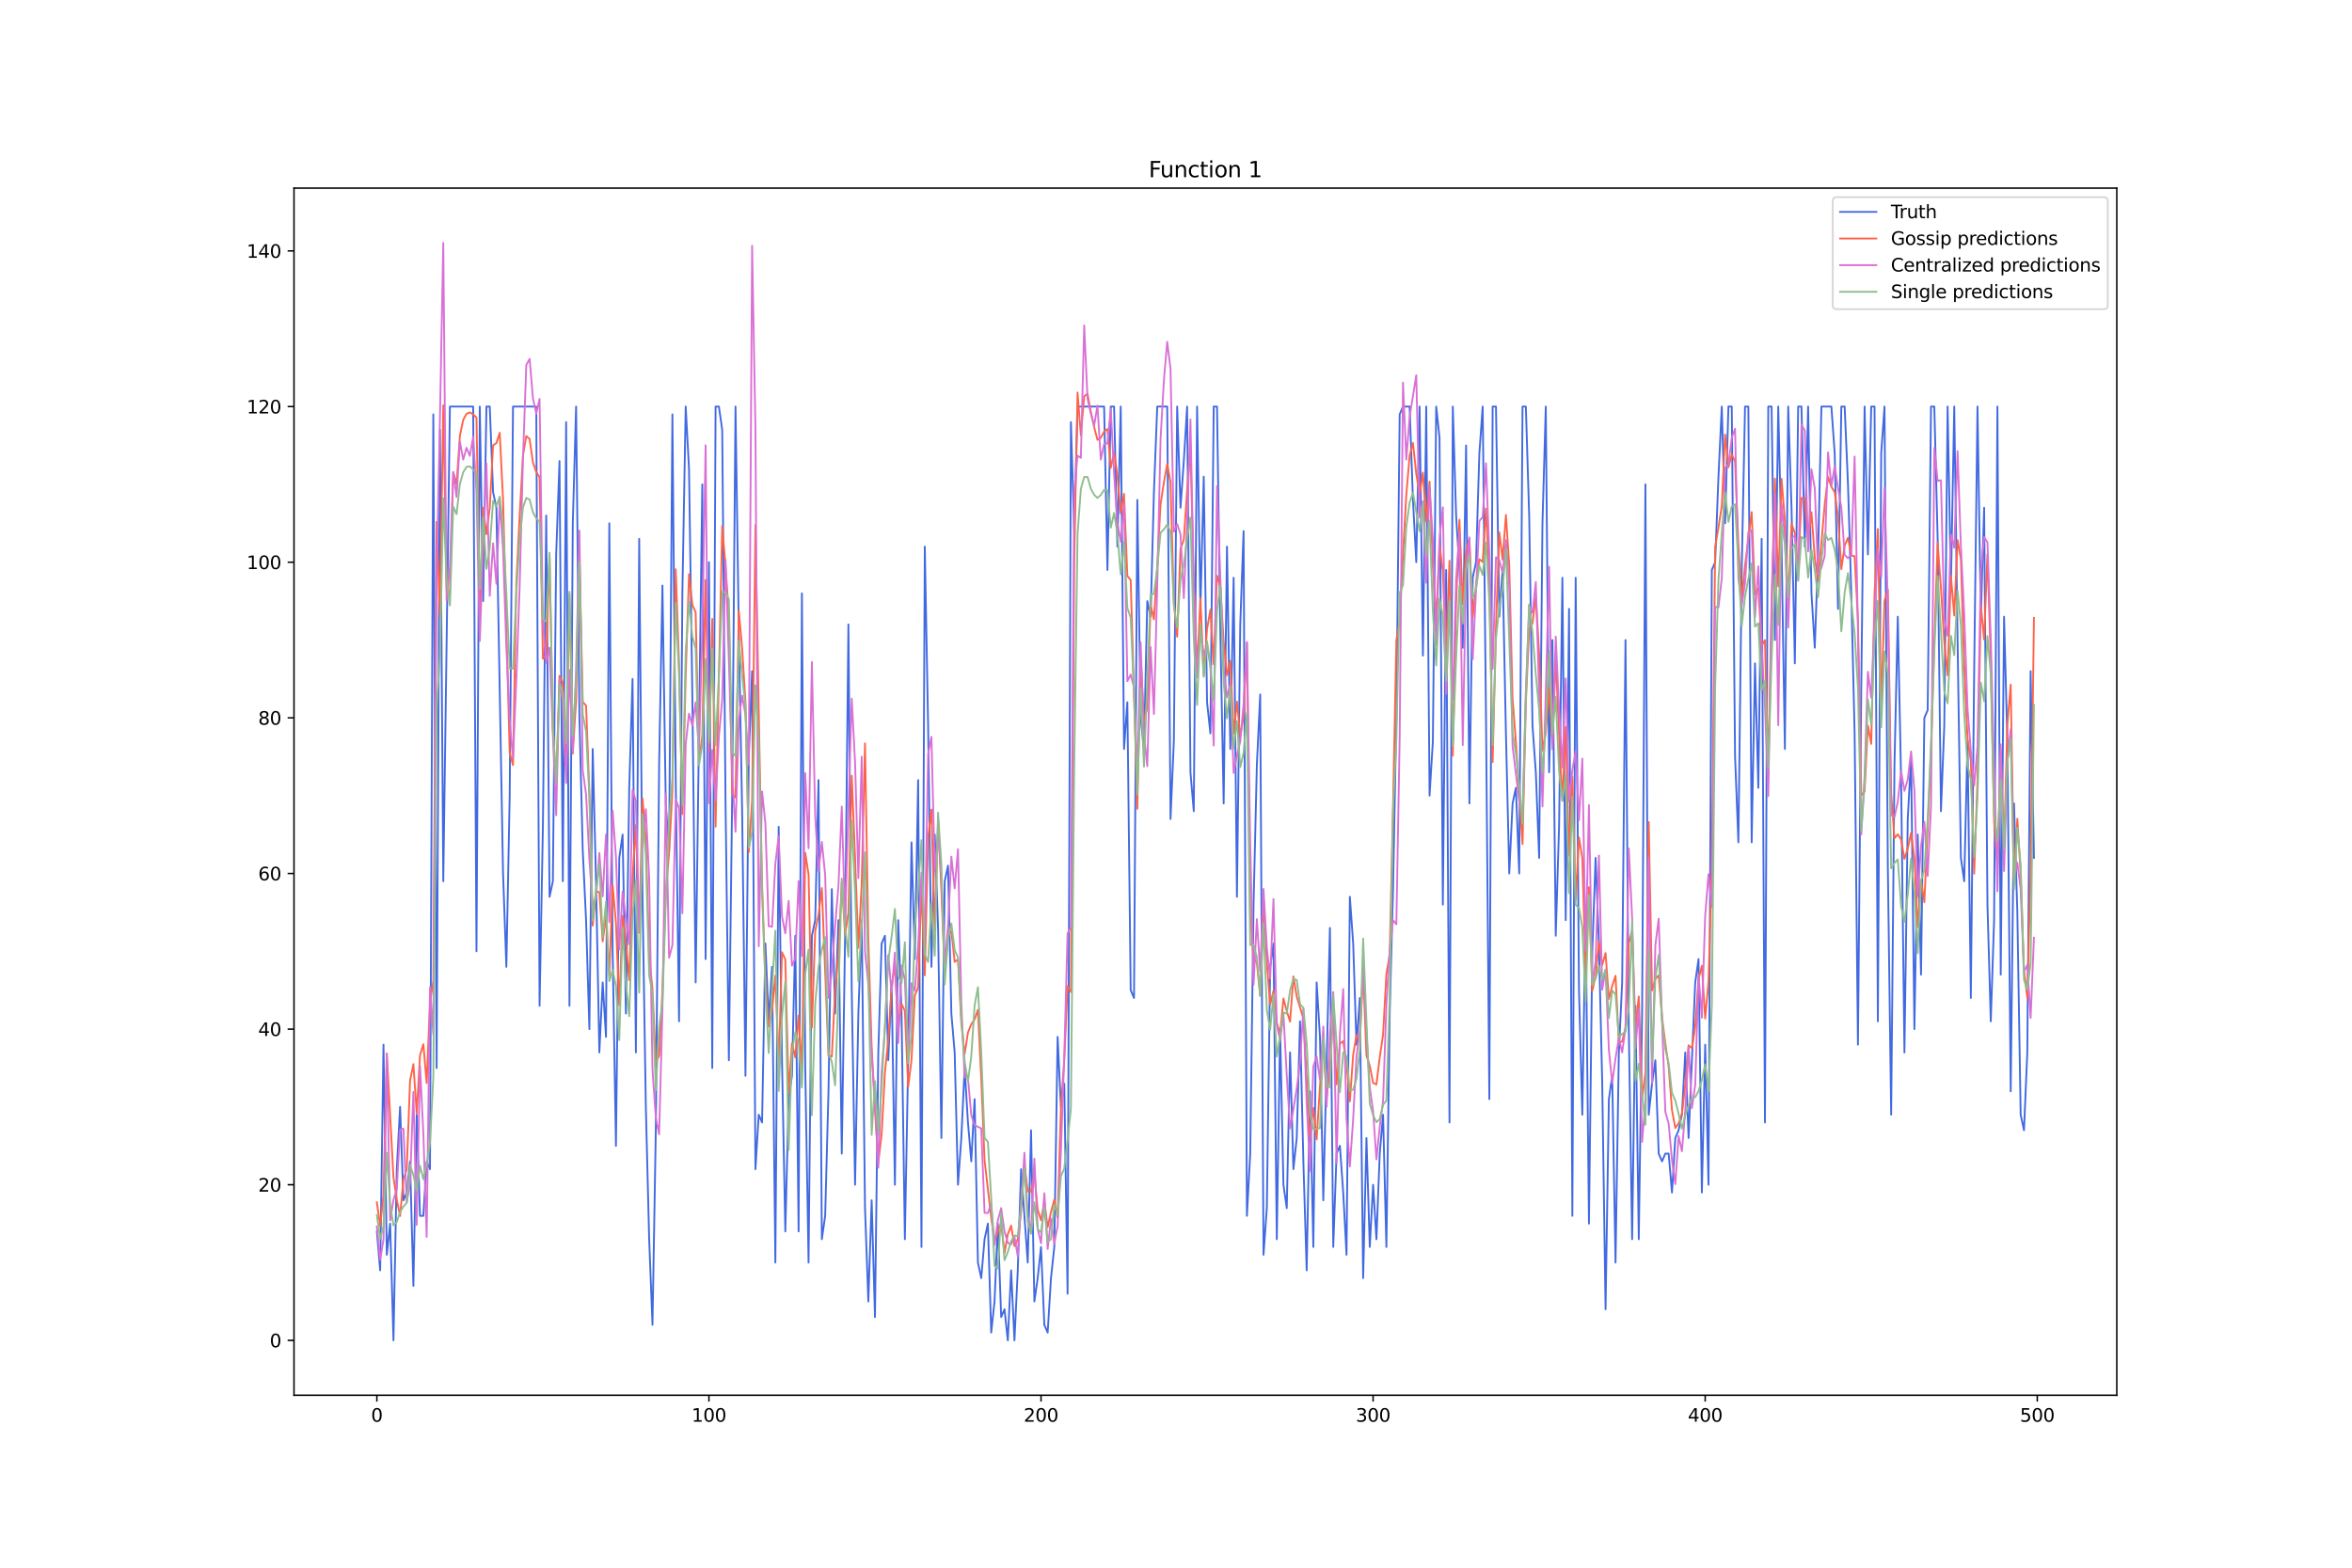 <?xml version="1.0" encoding="utf-8" standalone="no"?>
<!DOCTYPE svg PUBLIC "-//W3C//DTD SVG 1.1//EN"
  "http://www.w3.org/Graphics/SVG/1.1/DTD/svg11.dtd">
<svg xmlns:xlink="http://www.w3.org/1999/xlink" width="1296pt" height="864pt" viewBox="0 0 1296 864" xmlns="http://www.w3.org/2000/svg" version="1.1">
 <defs>
  <style type="text/css">*{stroke-linejoin: round; stroke-linecap: butt}</style>
 </defs>
 <g id="figure_1">
  <g id="patch_1">
   <path d="M 0 864 
L 1296 864 
L 1296 0 
L 0 0 
z
" style="fill: #ffffff"/>
  </g>
  <g id="axes_1">
   <g id="patch_2">
    <path d="M 162 768.96 
L 1166.4 768.96 
L 1166.4 103.68 
L 162 103.68 
z
" style="fill: #ffffff"/>
   </g>
   <g id="matplotlib.axis_1">
    <g id="xtick_1">
     <g id="line2d_1">
      <defs>
       <path id="maa16fe4be4" d="M 0 0 
L 0 3.5 
" style="stroke: #000000; stroke-width: 0.8"/>
      </defs>
      <g>
       <use xlink:href="#maa16fe4be4" x="207.655" y="768.96" style="stroke: #000000; stroke-width: 0.8"/>
      </g>
     </g>
     <g id="text_1">
      <!-- 0 -->
      <g transform="translate(204.473 783.558) scale(0.1 -0.1)">
       <defs>
        <path id="DejaVuSans-30" d="M 2034 4250 
Q 1547 4250 1301 3770 
Q 1056 3291 1056 2328 
Q 1056 1369 1301 889 
Q 1547 409 2034 409 
Q 2525 409 2770 889 
Q 3016 1369 3016 2328 
Q 3016 3291 2770 3770 
Q 2525 4250 2034 4250 
z
M 2034 4750 
Q 2819 4750 3233 4129 
Q 3647 3509 3647 2328 
Q 3647 1150 3233 529 
Q 2819 -91 2034 -91 
Q 1250 -91 836 529 
Q 422 1150 422 2328 
Q 422 3509 836 4129 
Q 1250 4750 2034 4750 
z
" transform="scale(0.016)"/>
       </defs>
       <use xlink:href="#DejaVuSans-30"/>
      </g>
     </g>
    </g>
    <g id="xtick_2">
     <g id="line2d_2">
      <g>
       <use xlink:href="#maa16fe4be4" x="390.639" y="768.96" style="stroke: #000000; stroke-width: 0.8"/>
      </g>
     </g>
     <g id="text_2">
      <!-- 100 -->
      <g transform="translate(381.095 783.558) scale(0.1 -0.1)">
       <defs>
        <path id="DejaVuSans-31" d="M 794 531 
L 1825 531 
L 1825 4091 
L 703 3866 
L 703 4441 
L 1819 4666 
L 2450 4666 
L 2450 531 
L 3481 531 
L 3481 0 
L 794 0 
L 794 531 
z
" transform="scale(0.016)"/>
       </defs>
       <use xlink:href="#DejaVuSans-31"/>
       <use xlink:href="#DejaVuSans-30" x="63.623"/>
       <use xlink:href="#DejaVuSans-30" x="127.246"/>
      </g>
     </g>
    </g>
    <g id="xtick_3">
     <g id="line2d_3">
      <g>
       <use xlink:href="#maa16fe4be4" x="573.623" y="768.96" style="stroke: #000000; stroke-width: 0.8"/>
      </g>
     </g>
     <g id="text_3">
      <!-- 200 -->
      <g transform="translate(564.079 783.558) scale(0.1 -0.1)">
       <defs>
        <path id="DejaVuSans-32" d="M 1228 531 
L 3431 531 
L 3431 0 
L 469 0 
L 469 531 
Q 828 903 1448 1529 
Q 2069 2156 2228 2338 
Q 2531 2678 2651 2914 
Q 2772 3150 2772 3378 
Q 2772 3750 2511 3984 
Q 2250 4219 1831 4219 
Q 1534 4219 1204 4116 
Q 875 4013 500 3803 
L 500 4441 
Q 881 4594 1212 4672 
Q 1544 4750 1819 4750 
Q 2544 4750 2975 4387 
Q 3406 4025 3406 3419 
Q 3406 3131 3298 2873 
Q 3191 2616 2906 2266 
Q 2828 2175 2409 1742 
Q 1991 1309 1228 531 
z
" transform="scale(0.016)"/>
       </defs>
       <use xlink:href="#DejaVuSans-32"/>
       <use xlink:href="#DejaVuSans-30" x="63.623"/>
       <use xlink:href="#DejaVuSans-30" x="127.246"/>
      </g>
     </g>
    </g>
    <g id="xtick_4">
     <g id="line2d_4">
      <g>
       <use xlink:href="#maa16fe4be4" x="756.607" y="768.96" style="stroke: #000000; stroke-width: 0.8"/>
      </g>
     </g>
     <g id="text_4">
      <!-- 300 -->
      <g transform="translate(747.063 783.558) scale(0.1 -0.1)">
       <defs>
        <path id="DejaVuSans-33" d="M 2597 2516 
Q 3050 2419 3304 2112 
Q 3559 1806 3559 1356 
Q 3559 666 3084 287 
Q 2609 -91 1734 -91 
Q 1441 -91 1130 -33 
Q 819 25 488 141 
L 488 750 
Q 750 597 1062 519 
Q 1375 441 1716 441 
Q 2309 441 2620 675 
Q 2931 909 2931 1356 
Q 2931 1769 2642 2001 
Q 2353 2234 1838 2234 
L 1294 2234 
L 1294 2753 
L 1863 2753 
Q 2328 2753 2575 2939 
Q 2822 3125 2822 3475 
Q 2822 3834 2567 4026 
Q 2313 4219 1838 4219 
Q 1578 4219 1281 4162 
Q 984 4106 628 3988 
L 628 4550 
Q 988 4650 1302 4700 
Q 1616 4750 1894 4750 
Q 2613 4750 3031 4423 
Q 3450 4097 3450 3541 
Q 3450 3153 3228 2886 
Q 3006 2619 2597 2516 
z
" transform="scale(0.016)"/>
       </defs>
       <use xlink:href="#DejaVuSans-33"/>
       <use xlink:href="#DejaVuSans-30" x="63.623"/>
       <use xlink:href="#DejaVuSans-30" x="127.246"/>
      </g>
     </g>
    </g>
    <g id="xtick_5">
     <g id="line2d_5">
      <g>
       <use xlink:href="#maa16fe4be4" x="939.591" y="768.96" style="stroke: #000000; stroke-width: 0.8"/>
      </g>
     </g>
     <g id="text_5">
      <!-- 400 -->
      <g transform="translate(930.047 783.558) scale(0.1 -0.1)">
       <defs>
        <path id="DejaVuSans-34" d="M 2419 4116 
L 825 1625 
L 2419 1625 
L 2419 4116 
z
M 2253 4666 
L 3047 4666 
L 3047 1625 
L 3713 1625 
L 3713 1100 
L 3047 1100 
L 3047 0 
L 2419 0 
L 2419 1100 
L 313 1100 
L 313 1709 
L 2253 4666 
z
" transform="scale(0.016)"/>
       </defs>
       <use xlink:href="#DejaVuSans-34"/>
       <use xlink:href="#DejaVuSans-30" x="63.623"/>
       <use xlink:href="#DejaVuSans-30" x="127.246"/>
      </g>
     </g>
    </g>
    <g id="xtick_6">
     <g id="line2d_6">
      <g>
       <use xlink:href="#maa16fe4be4" x="1122.575" y="768.96" style="stroke: #000000; stroke-width: 0.8"/>
      </g>
     </g>
     <g id="text_6">
      <!-- 500 -->
      <g transform="translate(1113.032 783.558) scale(0.1 -0.1)">
       <defs>
        <path id="DejaVuSans-35" d="M 691 4666 
L 3169 4666 
L 3169 4134 
L 1269 4134 
L 1269 2991 
Q 1406 3038 1543 3061 
Q 1681 3084 1819 3084 
Q 2600 3084 3056 2656 
Q 3513 2228 3513 1497 
Q 3513 744 3044 326 
Q 2575 -91 1722 -91 
Q 1428 -91 1123 -41 
Q 819 9 494 109 
L 494 744 
Q 775 591 1075 516 
Q 1375 441 1709 441 
Q 2250 441 2565 725 
Q 2881 1009 2881 1497 
Q 2881 1984 2565 2268 
Q 2250 2553 1709 2553 
Q 1456 2553 1204 2497 
Q 953 2441 691 2322 
L 691 4666 
z
" transform="scale(0.016)"/>
       </defs>
       <use xlink:href="#DejaVuSans-35"/>
       <use xlink:href="#DejaVuSans-30" x="63.623"/>
       <use xlink:href="#DejaVuSans-30" x="127.246"/>
      </g>
     </g>
    </g>
   </g>
   <g id="matplotlib.axis_2">
    <g id="ytick_1">
     <g id="line2d_7">
      <defs>
       <path id="md6ad70ede0" d="M 0 0 
L -3.5 0 
" style="stroke: #000000; stroke-width: 0.8"/>
      </defs>
      <g>
       <use xlink:href="#md6ad70ede0" x="162" y="738.72" style="stroke: #000000; stroke-width: 0.8"/>
      </g>
     </g>
     <g id="text_7">
      <!-- 0 -->
      <g transform="translate(148.637 742.519) scale(0.1 -0.1)">
       <use xlink:href="#DejaVuSans-30"/>
      </g>
     </g>
    </g>
    <g id="ytick_2">
     <g id="line2d_8">
      <g>
       <use xlink:href="#md6ad70ede0" x="162" y="652.945" style="stroke: #000000; stroke-width: 0.8"/>
      </g>
     </g>
     <g id="text_8">
      <!-- 20 -->
      <g transform="translate(142.275 656.744) scale(0.1 -0.1)">
       <use xlink:href="#DejaVuSans-32"/>
       <use xlink:href="#DejaVuSans-30" x="63.623"/>
      </g>
     </g>
    </g>
    <g id="ytick_3">
     <g id="line2d_9">
      <g>
       <use xlink:href="#md6ad70ede0" x="162" y="567.17" style="stroke: #000000; stroke-width: 0.8"/>
      </g>
     </g>
     <g id="text_9">
      <!-- 40 -->
      <g transform="translate(142.275 570.969) scale(0.1 -0.1)">
       <use xlink:href="#DejaVuSans-34"/>
       <use xlink:href="#DejaVuSans-30" x="63.623"/>
      </g>
     </g>
    </g>
    <g id="ytick_4">
     <g id="line2d_10">
      <g>
       <use xlink:href="#md6ad70ede0" x="162" y="481.394" style="stroke: #000000; stroke-width: 0.8"/>
      </g>
     </g>
     <g id="text_10">
      <!-- 60 -->
      <g transform="translate(142.275 485.194) scale(0.1 -0.1)">
       <defs>
        <path id="DejaVuSans-36" d="M 2113 2584 
Q 1688 2584 1439 2293 
Q 1191 2003 1191 1497 
Q 1191 994 1439 701 
Q 1688 409 2113 409 
Q 2538 409 2786 701 
Q 3034 994 3034 1497 
Q 3034 2003 2786 2293 
Q 2538 2584 2113 2584 
z
M 3366 4563 
L 3366 3988 
Q 3128 4100 2886 4159 
Q 2644 4219 2406 4219 
Q 1781 4219 1451 3797 
Q 1122 3375 1075 2522 
Q 1259 2794 1537 2939 
Q 1816 3084 2150 3084 
Q 2853 3084 3261 2657 
Q 3669 2231 3669 1497 
Q 3669 778 3244 343 
Q 2819 -91 2113 -91 
Q 1303 -91 875 529 
Q 447 1150 447 2328 
Q 447 3434 972 4092 
Q 1497 4750 2381 4750 
Q 2619 4750 2861 4703 
Q 3103 4656 3366 4563 
z
" transform="scale(0.016)"/>
       </defs>
       <use xlink:href="#DejaVuSans-36"/>
       <use xlink:href="#DejaVuSans-30" x="63.623"/>
      </g>
     </g>
    </g>
    <g id="ytick_5">
     <g id="line2d_11">
      <g>
       <use xlink:href="#md6ad70ede0" x="162" y="395.619" style="stroke: #000000; stroke-width: 0.8"/>
      </g>
     </g>
     <g id="text_11">
      <!-- 80 -->
      <g transform="translate(142.275 399.418) scale(0.1 -0.1)">
       <defs>
        <path id="DejaVuSans-38" d="M 2034 2216 
Q 1584 2216 1326 1975 
Q 1069 1734 1069 1313 
Q 1069 891 1326 650 
Q 1584 409 2034 409 
Q 2484 409 2743 651 
Q 3003 894 3003 1313 
Q 3003 1734 2745 1975 
Q 2488 2216 2034 2216 
z
M 1403 2484 
Q 997 2584 770 2862 
Q 544 3141 544 3541 
Q 544 4100 942 4425 
Q 1341 4750 2034 4750 
Q 2731 4750 3128 4425 
Q 3525 4100 3525 3541 
Q 3525 3141 3298 2862 
Q 3072 2584 2669 2484 
Q 3125 2378 3379 2068 
Q 3634 1759 3634 1313 
Q 3634 634 3220 271 
Q 2806 -91 2034 -91 
Q 1263 -91 848 271 
Q 434 634 434 1313 
Q 434 1759 690 2068 
Q 947 2378 1403 2484 
z
M 1172 3481 
Q 1172 3119 1398 2916 
Q 1625 2713 2034 2713 
Q 2441 2713 2670 2916 
Q 2900 3119 2900 3481 
Q 2900 3844 2670 4047 
Q 2441 4250 2034 4250 
Q 1625 4250 1398 4047 
Q 1172 3844 1172 3481 
z
" transform="scale(0.016)"/>
       </defs>
       <use xlink:href="#DejaVuSans-38"/>
       <use xlink:href="#DejaVuSans-30" x="63.623"/>
      </g>
     </g>
    </g>
    <g id="ytick_6">
     <g id="line2d_12">
      <g>
       <use xlink:href="#md6ad70ede0" x="162" y="309.844" style="stroke: #000000; stroke-width: 0.8"/>
      </g>
     </g>
     <g id="text_12">
      <!-- 100 -->
      <g transform="translate(135.912 313.643) scale(0.1 -0.1)">
       <use xlink:href="#DejaVuSans-31"/>
       <use xlink:href="#DejaVuSans-30" x="63.623"/>
       <use xlink:href="#DejaVuSans-30" x="127.246"/>
      </g>
     </g>
    </g>
    <g id="ytick_7">
     <g id="line2d_13">
      <g>
       <use xlink:href="#md6ad70ede0" x="162" y="224.069" style="stroke: #000000; stroke-width: 0.8"/>
      </g>
     </g>
     <g id="text_13">
      <!-- 120 -->
      <g transform="translate(135.912 227.868) scale(0.1 -0.1)">
       <use xlink:href="#DejaVuSans-31"/>
       <use xlink:href="#DejaVuSans-32" x="63.623"/>
       <use xlink:href="#DejaVuSans-30" x="127.246"/>
      </g>
     </g>
    </g>
    <g id="ytick_8">
     <g id="line2d_14">
      <g>
       <use xlink:href="#md6ad70ede0" x="162" y="138.294" style="stroke: #000000; stroke-width: 0.8"/>
      </g>
     </g>
     <g id="text_14">
      <!-- 140 -->
      <g transform="translate(135.912 142.093) scale(0.1 -0.1)">
       <use xlink:href="#DejaVuSans-31"/>
       <use xlink:href="#DejaVuSans-34" x="63.623"/>
       <use xlink:href="#DejaVuSans-30" x="127.246"/>
      </g>
     </g>
    </g>
   </g>
   <g id="line2d_15">
    <path d="M 207.655 678.677 
L 209.484 700.121 
L 211.314 575.747 
L 213.144 691.544 
L 214.974 674.389 
L 216.804 738.72 
L 218.634 644.367 
L 220.463 610.057 
L 222.293 661.522 
L 224.123 657.234 
L 225.953 640.079 
L 227.783 708.699 
L 229.613 614.346 
L 231.442 670.1 
L 233.272 670.1 
L 235.102 640.079 
L 236.932 644.367 
L 238.762 228.357 
L 240.592 588.613 
L 242.422 236.935 
L 244.251 485.683 
L 247.911 224.069 
L 260.72 224.069 
L 262.55 524.282 
L 264.38 224.069 
L 266.209 331.288 
L 268.039 224.069 
L 269.869 224.069 
L 271.699 271.245 
L 273.529 279.823 
L 277.189 481.394 
L 279.018 532.859 
L 280.848 438.507 
L 282.678 224.069 
L 295.487 224.069 
L 297.317 554.303 
L 299.147 455.662 
L 300.976 284.111 
L 302.806 494.261 
L 304.636 485.683 
L 306.466 305.555 
L 308.296 254.09 
L 310.126 485.683 
L 311.956 232.646 
L 313.785 554.303 
L 315.615 288.4 
L 317.445 224.069 
L 319.275 395.619 
L 321.105 468.528 
L 322.935 507.127 
L 324.764 567.17 
L 326.594 412.774 
L 328.424 485.683 
L 330.254 580.036 
L 332.084 541.437 
L 333.914 571.458 
L 335.743 288.4 
L 337.573 524.282 
L 339.403 631.501 
L 341.233 472.817 
L 343.063 459.951 
L 344.893 558.592 
L 346.723 434.218 
L 348.552 374.175 
L 350.382 580.036 
L 352.212 296.978 
L 354.042 494.261 
L 355.872 610.057 
L 357.702 682.966 
L 359.531 730.142 
L 361.361 622.923 
L 363.191 421.352 
L 365.021 322.71 
L 366.851 442.796 
L 368.681 468.528 
L 370.51 228.357 
L 372.34 429.929 
L 374.17 562.881 
L 376 326.999 
L 377.83 224.069 
L 379.66 258.379 
L 381.489 382.753 
L 383.319 541.437 
L 386.979 266.956 
L 388.809 528.571 
L 390.639 309.844 
L 392.469 588.613 
L 394.298 224.069 
L 396.128 224.069 
L 397.958 236.935 
L 399.788 442.796 
L 401.618 584.325 
L 403.448 438.507 
L 405.277 224.069 
L 407.107 348.443 
L 408.937 447.084 
L 410.767 592.902 
L 412.597 417.063 
L 414.427 369.887 
L 416.256 644.367 
L 418.086 614.346 
L 419.916 618.635 
L 421.746 519.993 
L 423.576 562.881 
L 425.406 532.859 
L 427.236 695.832 
L 429.065 455.662 
L 430.895 584.325 
L 432.725 678.677 
L 434.555 605.768 
L 436.385 592.902 
L 438.215 515.704 
L 440.044 678.677 
L 441.874 326.999 
L 443.704 588.613 
L 445.534 695.832 
L 447.364 515.704 
L 449.194 507.127 
L 451.023 429.929 
L 452.853 682.966 
L 454.683 670.1 
L 456.513 601.48 
L 458.343 489.972 
L 460.173 558.592 
L 462.003 507.127 
L 463.832 635.79 
L 465.662 515.704 
L 467.492 344.154 
L 469.322 545.726 
L 471.152 652.945 
L 472.982 558.592 
L 474.811 507.127 
L 476.641 665.811 
L 478.471 717.276 
L 480.301 661.522 
L 482.131 725.854 
L 483.961 580.036 
L 485.79 519.993 
L 487.62 515.704 
L 489.45 584.325 
L 491.28 541.437 
L 493.11 652.945 
L 494.94 507.127 
L 496.77 558.592 
L 498.599 682.966 
L 500.429 584.325 
L 502.259 464.239 
L 504.089 528.571 
L 505.919 429.929 
L 507.749 687.255 
L 509.578 301.266 
L 511.408 399.908 
L 513.238 532.859 
L 515.068 459.951 
L 516.898 511.416 
L 518.728 627.212 
L 520.557 485.683 
L 522.387 477.106 
L 524.217 558.592 
L 526.047 580.036 
L 527.877 652.945 
L 529.707 627.212 
L 531.536 588.613 
L 533.366 618.635 
L 535.196 640.079 
L 537.026 605.768 
L 538.856 695.832 
L 540.686 704.41 
L 542.516 682.966 
L 544.345 674.389 
L 546.175 734.431 
L 548.005 717.276 
L 549.835 674.389 
L 551.665 725.854 
L 553.495 721.565 
L 555.324 738.72 
L 557.154 700.121 
L 558.984 738.72 
L 560.814 700.121 
L 562.644 644.367 
L 566.303 695.832 
L 568.133 622.923 
L 569.963 717.276 
L 571.793 704.41 
L 573.623 687.255 
L 575.453 730.142 
L 577.283 734.431 
L 579.112 704.41 
L 580.942 687.255 
L 582.772 571.458 
L 584.602 610.057 
L 586.432 597.191 
L 588.262 712.987 
L 590.091 232.646 
L 591.921 292.689 
L 593.751 224.069 
L 608.39 224.069 
L 610.22 314.133 
L 612.05 224.069 
L 613.879 224.069 
L 615.709 301.266 
L 617.539 224.069 
L 619.369 412.774 
L 621.199 387.042 
L 623.029 545.726 
L 624.858 550.015 
L 626.688 275.534 
L 628.518 395.619 
L 630.348 412.774 
L 632.178 331.288 
L 634.008 339.865 
L 635.837 271.245 
L 637.667 224.069 
L 643.157 224.069 
L 644.987 451.373 
L 646.817 408.485 
L 648.646 224.069 
L 650.476 279.823 
L 652.306 254.09 
L 654.136 224.069 
L 655.966 425.64 
L 657.796 447.084 
L 659.625 224.069 
L 661.455 335.576 
L 663.285 262.668 
L 665.115 387.042 
L 666.945 404.197 
L 668.775 224.069 
L 670.604 224.069 
L 672.434 348.443 
L 674.264 442.796 
L 676.094 301.266 
L 677.924 412.774 
L 679.754 318.421 
L 681.583 494.261 
L 683.413 344.154 
L 685.243 292.689 
L 687.073 670.1 
L 688.903 635.79 
L 690.733 498.549 
L 692.563 421.352 
L 694.392 382.753 
L 696.222 691.544 
L 698.052 665.811 
L 699.882 532.859 
L 701.712 519.993 
L 703.542 682.966 
L 705.371 567.17 
L 707.201 652.945 
L 709.031 665.811 
L 710.861 580.036 
L 712.691 644.367 
L 714.521 627.212 
L 716.35 562.881 
L 718.18 640.079 
L 720.01 700.121 
L 721.84 601.48 
L 723.67 687.255 
L 725.5 541.437 
L 727.33 571.458 
L 729.159 661.522 
L 732.819 511.416 
L 734.649 687.255 
L 736.479 635.79 
L 738.309 631.501 
L 740.138 657.234 
L 741.968 691.544 
L 743.798 494.261 
L 745.628 519.993 
L 747.458 575.747 
L 749.288 550.015 
L 751.117 704.41 
L 752.947 627.212 
L 754.777 687.255 
L 756.607 652.945 
L 758.437 682.966 
L 760.267 635.79 
L 762.097 614.346 
L 763.926 687.255 
L 765.756 558.592 
L 767.586 489.972 
L 769.416 395.619 
L 771.246 228.357 
L 773.076 224.069 
L 776.735 224.069 
L 778.565 275.534 
L 780.395 309.844 
L 782.225 224.069 
L 784.055 361.309 
L 785.884 224.069 
L 787.714 438.507 
L 789.544 408.485 
L 791.374 224.069 
L 793.204 241.224 
L 795.034 498.549 
L 796.864 314.133 
L 798.693 618.635 
L 800.523 224.069 
L 802.353 284.111 
L 804.183 314.133 
L 806.013 357.02 
L 807.843 245.513 
L 809.672 442.796 
L 811.502 318.421 
L 813.332 309.844 
L 815.162 249.801 
L 816.992 224.069 
L 818.822 395.619 
L 820.651 605.768 
L 822.481 224.069 
L 824.311 224.069 
L 826.141 339.865 
L 827.971 314.133 
L 829.801 404.197 
L 831.63 481.394 
L 833.46 442.796 
L 835.29 434.218 
L 837.12 481.394 
L 838.95 224.069 
L 840.78 224.069 
L 842.61 284.111 
L 844.439 399.908 
L 846.269 425.64 
L 848.099 472.817 
L 849.929 288.4 
L 851.759 224.069 
L 853.589 425.64 
L 855.418 352.732 
L 857.248 515.704 
L 859.078 455.662 
L 860.908 318.421 
L 862.738 507.127 
L 864.568 335.576 
L 866.397 670.1 
L 868.227 318.421 
L 870.057 545.726 
L 871.887 614.346 
L 873.717 502.838 
L 875.547 674.389 
L 877.377 524.282 
L 879.206 472.817 
L 881.036 519.993 
L 882.866 597.191 
L 884.696 721.565 
L 886.526 605.768 
L 888.356 592.902 
L 890.185 695.832 
L 892.015 580.036 
L 893.845 541.437 
L 895.675 352.732 
L 897.505 567.17 
L 899.335 682.966 
L 901.164 554.303 
L 902.994 682.966 
L 904.824 558.592 
L 906.654 266.956 
L 908.484 614.346 
L 910.314 597.191 
L 912.144 584.325 
L 913.973 635.79 
L 915.803 640.079 
L 917.633 635.79 
L 919.463 635.79 
L 921.293 657.234 
L 923.123 627.212 
L 924.952 622.923 
L 926.782 614.346 
L 928.612 580.036 
L 930.442 627.212 
L 934.102 541.437 
L 935.931 528.571 
L 937.761 657.234 
L 939.591 575.747 
L 941.421 652.945 
L 943.251 314.133 
L 945.081 309.844 
L 946.911 262.668 
L 948.74 224.069 
L 950.57 288.4 
L 952.4 224.069 
L 954.23 224.069 
L 956.06 417.063 
L 957.89 464.239 
L 959.719 314.133 
L 961.549 224.069 
L 963.379 224.069 
L 965.209 464.239 
L 967.039 365.598 
L 968.869 434.218 
L 970.698 296.978 
L 972.528 618.635 
L 974.358 224.069 
L 976.188 224.069 
L 978.018 352.732 
L 979.848 224.069 
L 981.678 301.266 
L 983.507 412.774 
L 985.337 224.069 
L 987.167 279.823 
L 988.997 365.598 
L 990.827 224.069 
L 992.657 224.069 
L 994.486 301.266 
L 996.316 224.069 
L 998.146 326.999 
L 999.976 357.02 
L 1001.806 305.555 
L 1003.636 224.069 
L 1009.125 224.069 
L 1010.955 249.801 
L 1012.785 335.576 
L 1014.615 224.069 
L 1016.444 224.069 
L 1018.274 266.956 
L 1020.104 326.999 
L 1021.934 404.197 
L 1023.764 575.747 
L 1025.594 378.464 
L 1027.424 224.069 
L 1029.253 305.555 
L 1031.083 224.069 
L 1032.913 224.069 
L 1034.743 562.881 
L 1036.573 249.801 
L 1038.403 224.069 
L 1040.232 477.106 
L 1042.062 614.346 
L 1043.892 421.352 
L 1045.722 339.865 
L 1047.552 429.929 
L 1049.382 580.036 
L 1051.211 451.373 
L 1053.041 417.063 
L 1054.871 567.17 
L 1056.701 459.951 
L 1058.531 537.148 
L 1060.361 395.619 
L 1062.191 391.33 
L 1064.02 224.069 
L 1065.85 224.069 
L 1067.68 296.978 
L 1069.51 447.084 
L 1071.34 399.908 
L 1073.17 224.069 
L 1074.999 322.71 
L 1076.829 224.069 
L 1078.659 352.732 
L 1080.489 472.817 
L 1082.319 485.683 
L 1084.149 408.485 
L 1085.978 550.015 
L 1087.808 369.887 
L 1089.638 224.069 
L 1091.468 339.865 
L 1093.298 279.823 
L 1095.128 498.549 
L 1096.958 562.881 
L 1098.787 507.127 
L 1100.617 224.069 
L 1102.447 537.148 
L 1104.277 339.865 
L 1106.107 408.485 
L 1107.937 601.48 
L 1109.766 442.796 
L 1111.596 502.838 
L 1113.426 614.346 
L 1115.256 622.923 
L 1117.086 580.036 
L 1118.916 369.887 
L 1120.745 472.817 
L 1120.745 472.817 
" clip-path="url(#p58f810e065)" style="fill: none; stroke: #4169e1; stroke-linecap: square"/>
   </g>
   <g id="line2d_16">
    <path d="M 207.655 662.632 
L 209.484 675.627 
L 211.314 658.643 
L 213.144 580.54 
L 216.804 648.832 
L 218.634 661.169 
L 220.463 670.177 
L 222.293 649.986 
L 224.123 644.525 
L 225.953 595.635 
L 227.783 586.488 
L 229.613 613.533 
L 231.442 581.606 
L 233.272 575.483 
L 235.102 596.896 
L 236.932 552.6 
L 238.762 540.538 
L 240.592 287.64 
L 242.422 339.74 
L 244.251 223.372 
L 246.081 324.055 
L 247.911 327.434 
L 249.741 260.113 
L 251.571 266.978 
L 253.401 240.27 
L 255.23 231.427 
L 257.06 228.061 
L 258.89 227.271 
L 260.72 228.342 
L 262.55 230.162 
L 264.38 337.836 
L 266.209 279.792 
L 268.039 294.358 
L 269.869 279.882 
L 271.699 245.433 
L 273.529 244.2 
L 275.359 238.514 
L 277.189 275.132 
L 280.848 414.869 
L 282.678 421.683 
L 284.508 321.434 
L 286.338 284.227 
L 288.168 250.951 
L 289.997 240.29 
L 291.827 241.954 
L 293.657 254.816 
L 295.487 260.163 
L 297.317 262.985 
L 299.147 362.997 
L 300.976 360.913 
L 302.806 306.905 
L 304.636 401.337 
L 306.466 431.159 
L 308.296 372.461 
L 310.126 376.14 
L 311.956 420.199 
L 313.785 327.72 
L 315.615 415.335 
L 317.445 385.937 
L 319.275 305.721 
L 321.105 386.855 
L 322.935 388.863 
L 324.764 436.677 
L 326.594 510.142 
L 328.424 491.318 
L 330.254 491.679 
L 332.084 518.816 
L 333.914 505.09 
L 335.743 537.514 
L 337.573 487.737 
L 339.403 508.532 
L 341.233 553.814 
L 343.063 504.774 
L 344.893 519.394 
L 346.723 540.164 
L 348.552 483.025 
L 350.382 454.738 
L 352.212 514.132 
L 354.042 440.017 
L 355.872 462.673 
L 357.702 527.02 
L 359.531 545.277 
L 361.361 585.452 
L 363.191 581.904 
L 365.021 545.778 
L 366.851 491.522 
L 368.681 470.353 
L 370.51 435.914 
L 372.34 313.742 
L 374.17 366.092 
L 376 448.713 
L 377.83 372.304 
L 379.66 316.476 
L 381.489 333.336 
L 383.319 337.464 
L 385.149 419.638 
L 386.979 405.773 
L 388.809 319.578 
L 390.639 414.703 
L 392.469 341.11 
L 394.298 455.612 
L 397.958 289.969 
L 399.788 311.97 
L 401.618 338.96 
L 403.448 437.567 
L 405.277 439.58 
L 407.107 336.636 
L 408.937 357.331 
L 410.767 386.698 
L 412.597 469.65 
L 414.427 441.217 
L 416.256 289.323 
L 418.086 392.335 
L 419.916 487.866 
L 421.746 539.787 
L 423.576 565.893 
L 425.406 557.095 
L 427.236 537.775 
L 429.065 587.711 
L 430.895 524.822 
L 432.725 528.816 
L 434.555 602.349 
L 436.385 574.989 
L 438.215 582.761 
L 440.044 559.703 
L 441.874 590.627 
L 443.704 470.009 
L 445.534 482.007 
L 447.364 566.283 
L 449.194 513.18 
L 451.023 504.206 
L 452.853 489.425 
L 456.513 581.833 
L 458.343 582.283 
L 460.173 545.587 
L 462.003 525.054 
L 463.832 486.168 
L 465.662 514.954 
L 467.492 503.086 
L 469.322 427.545 
L 471.152 472.317 
L 472.982 522.341 
L 474.811 487.109 
L 476.641 409.673 
L 478.471 517.92 
L 480.301 577.227 
L 482.131 611.897 
L 483.961 640.775 
L 485.79 625.177 
L 487.62 590.97 
L 489.45 573.102 
L 491.28 544.712 
L 493.11 531.314 
L 494.94 567.141 
L 496.77 553.276 
L 498.599 557.183 
L 500.429 598.845 
L 502.259 584.226 
L 504.089 548.501 
L 505.919 544.342 
L 507.749 488.593 
L 509.578 537.588 
L 511.408 461.707 
L 513.238 446.211 
L 515.068 513.317 
L 516.898 451.045 
L 518.728 491.059 
L 520.557 536.508 
L 522.387 515.592 
L 524.217 513.037 
L 526.047 530.135 
L 527.877 528.748 
L 529.707 564.027 
L 531.536 580.99 
L 533.366 569.048 
L 535.196 564.488 
L 537.026 561.836 
L 538.856 556.514 
L 540.686 594.479 
L 542.516 639.446 
L 546.175 671.154 
L 548.005 684.229 
L 549.835 678.587 
L 551.665 674.2 
L 553.495 690.665 
L 555.324 680.229 
L 557.154 675.475 
L 558.984 686.708 
L 560.814 682.978 
L 562.644 667.521 
L 564.474 641.567 
L 566.303 656.693 
L 568.133 656.569 
L 569.963 647.627 
L 571.793 666.703 
L 573.623 672.548 
L 575.453 662.24 
L 577.283 676.331 
L 579.112 668.028 
L 580.942 661.167 
L 582.772 671.084 
L 584.602 610.205 
L 586.432 583.964 
L 588.262 543.566 
L 590.091 546.723 
L 591.921 309.055 
L 593.751 216.344 
L 595.581 239.865 
L 597.411 218.412 
L 599.241 217.009 
L 601.07 226.865 
L 602.9 235.361 
L 604.73 242.436 
L 606.56 241.283 
L 608.39 237.836 
L 610.22 236.475 
L 612.05 257.874 
L 613.879 249.354 
L 615.709 261.849 
L 617.539 282.971 
L 619.369 272.177 
L 621.199 317.467 
L 623.029 319.637 
L 626.688 445.721 
L 628.518 361.632 
L 630.348 398.262 
L 632.178 389.91 
L 634.008 333.382 
L 635.837 341.347 
L 637.667 312.104 
L 639.497 277.806 
L 641.327 265.918 
L 643.157 255.641 
L 644.987 265.87 
L 646.817 332.005 
L 648.646 350.912 
L 650.476 302.501 
L 652.306 297.465 
L 654.136 270.27 
L 655.966 246.675 
L 657.796 320.836 
L 659.625 369.084 
L 661.455 329.6 
L 663.285 372.141 
L 665.115 346.653 
L 666.945 335.995 
L 668.775 366.098 
L 670.604 317.311 
L 672.434 323.317 
L 674.264 353.535 
L 676.094 372.059 
L 677.924 364.198 
L 679.754 404.35 
L 681.583 386.656 
L 683.413 405.826 
L 685.243 394.706 
L 687.073 354.378 
L 688.903 504.019 
L 690.733 527.73 
L 692.563 530.612 
L 694.392 548.722 
L 696.222 495.597 
L 698.052 530.386 
L 699.882 553.675 
L 701.712 546.041 
L 703.542 563.684 
L 705.371 570.052 
L 707.201 550.26 
L 709.031 557.249 
L 710.861 563.061 
L 712.691 538.121 
L 714.521 549.274 
L 718.18 561.256 
L 721.84 626.44 
L 723.67 610.609 
L 725.5 627.957 
L 727.33 598.755 
L 729.159 574.064 
L 730.989 604.758 
L 732.819 588.623 
L 734.649 558.32 
L 736.479 597.688 
L 738.309 575.312 
L 740.138 573.765 
L 741.968 586.252 
L 743.798 606.969 
L 745.628 581.293 
L 747.458 570.536 
L 749.288 573.738 
L 751.117 535.669 
L 752.947 581.754 
L 754.777 587.414 
L 756.607 596.866 
L 758.437 597.682 
L 760.267 582.713 
L 762.097 570.271 
L 763.926 536.743 
L 765.756 526.056 
L 767.586 444.631 
L 769.416 352.87 
L 771.246 342.041 
L 773.076 305.522 
L 774.905 272.786 
L 776.735 251.072 
L 778.565 244.15 
L 780.395 261.247 
L 782.225 272.641 
L 784.055 260.456 
L 785.884 287.25 
L 787.714 265.427 
L 789.544 312.095 
L 791.374 341.206 
L 793.204 300.167 
L 795.034 314.713 
L 796.864 360.431 
L 798.693 309.018 
L 800.523 416.509 
L 802.353 332.947 
L 804.183 286.419 
L 806.013 332.825 
L 807.843 303.808 
L 809.672 296.983 
L 811.502 340.35 
L 813.332 322.401 
L 815.162 308.157 
L 816.992 309.692 
L 818.822 280.262 
L 820.651 319.578 
L 822.481 420.007 
L 824.311 345.45 
L 826.141 293.444 
L 827.971 308.499 
L 829.801 283.795 
L 831.63 311.741 
L 833.46 385.098 
L 835.29 408.841 
L 838.95 465.211 
L 840.78 387.082 
L 842.61 346.752 
L 844.439 343.645 
L 846.269 328.315 
L 848.099 360.432 
L 849.929 413.6 
L 851.759 403.904 
L 853.589 378.89 
L 855.418 408.879 
L 857.248 361.93 
L 859.078 406.147 
L 860.908 441.344 
L 862.738 400.65 
L 864.568 471.161 
L 866.397 428.179 
L 868.227 495.804 
L 870.057 461.582 
L 871.887 472.956 
L 873.717 536.691 
L 875.547 488.932 
L 877.377 546.089 
L 879.206 537.893 
L 881.036 519.029 
L 882.866 531.787 
L 884.696 525.251 
L 886.526 550.54 
L 888.356 543.353 
L 890.185 537.781 
L 892.015 574.569 
L 893.845 574.035 
L 895.675 566.487 
L 897.505 519.624 
L 899.335 512.945 
L 901.164 566.239 
L 902.994 549.18 
L 904.824 605.478 
L 906.654 591.07 
L 908.484 453.075 
L 910.314 545.915 
L 912.144 539.478 
L 913.973 537.561 
L 915.803 560.696 
L 917.633 575.085 
L 919.463 587.897 
L 921.293 611.745 
L 923.123 621.654 
L 924.952 619.161 
L 926.782 613.762 
L 928.612 598.006 
L 930.442 576.114 
L 932.272 577.689 
L 934.102 565.904 
L 935.931 539.539 
L 937.761 532.256 
L 939.591 561.309 
L 941.421 541.009 
L 943.251 477.394 
L 945.081 301.601 
L 946.911 290.678 
L 948.74 278.83 
L 950.57 239.493 
L 952.4 257.494 
L 954.23 250.501 
L 956.06 254.314 
L 957.89 299.838 
L 959.719 330.512 
L 961.549 311.67 
L 965.209 282.228 
L 967.039 327.625 
L 968.869 324.157 
L 970.698 356.067 
L 972.528 352.761 
L 974.358 424.721 
L 976.188 330.926 
L 978.018 263.784 
L 979.848 323.132 
L 981.678 263.862 
L 983.507 287.016 
L 985.337 330.897 
L 987.167 288.793 
L 988.997 293.606 
L 990.827 314.256 
L 992.657 274.445 
L 994.486 275.169 
L 996.316 298.974 
L 998.146 282.304 
L 999.976 307.387 
L 1001.806 319.867 
L 1005.465 277.906 
L 1007.295 262.863 
L 1009.125 268.283 
L 1010.955 271.23 
L 1012.785 284.863 
L 1014.615 313.69 
L 1016.444 300.661 
L 1018.274 296.358 
L 1020.104 306.149 
L 1021.934 306.599 
L 1023.764 341.542 
L 1025.594 438.342 
L 1027.424 436.25 
L 1029.253 399.916 
L 1031.083 409.968 
L 1032.913 327.312 
L 1034.743 291.54 
L 1036.573 390.985 
L 1038.403 331.19 
L 1040.232 324.924 
L 1042.062 437.169 
L 1043.892 462.009 
L 1045.722 459.79 
L 1047.552 462.637 
L 1049.382 473.391 
L 1051.211 467.671 
L 1053.041 459.079 
L 1054.871 472.791 
L 1056.701 510.932 
L 1058.531 485.102 
L 1060.361 497.247 
L 1062.191 456.909 
L 1064.02 414.092 
L 1065.85 353.796 
L 1067.68 299.279 
L 1069.51 324.267 
L 1071.34 353.832 
L 1073.17 372.224 
L 1074.999 317.308 
L 1076.829 339.213 
L 1078.659 297.702 
L 1080.489 308.131 
L 1082.319 366.615 
L 1084.149 407.069 
L 1085.978 419.402 
L 1087.808 481.534 
L 1089.638 430.164 
L 1091.468 333.491 
L 1093.298 352.431 
L 1095.128 305.263 
L 1096.958 363.74 
L 1098.787 452.719 
L 1100.617 476.508 
L 1102.447 413.568 
L 1104.277 467.191 
L 1106.107 399.345 
L 1107.937 377.32 
L 1109.766 485.207 
L 1111.596 451.252 
L 1113.426 481.486 
L 1115.256 534.561 
L 1117.086 550.03 
L 1118.916 479.965 
L 1120.745 340.54 
L 1120.745 340.54 
" clip-path="url(#p58f810e065)" style="fill: none; stroke: #ff6347; stroke-linecap: square"/>
   </g>
   <g id="line2d_17">
    <path d="M 207.655 675.909 
L 209.484 694.277 
L 211.314 683.065 
L 213.144 580.899 
L 214.974 672.58 
L 216.804 661.39 
L 218.634 655.332 
L 220.463 622.546 
L 222.293 622.036 
L 224.123 662.584 
L 225.953 652.026 
L 227.783 601.784 
L 229.613 675.11 
L 231.442 587.475 
L 233.272 624.473 
L 235.102 681.694 
L 236.932 544.193 
L 238.762 570.075 
L 240.592 315.612 
L 242.422 230.26 
L 244.251 133.92 
L 246.081 330.938 
L 247.911 312.202 
L 249.741 260.216 
L 251.571 273.886 
L 253.401 243.355 
L 255.23 253.329 
L 257.06 246.791 
L 258.89 251.245 
L 260.72 240.712 
L 262.55 270.845 
L 264.38 353.287 
L 266.209 302.364 
L 268.039 255.384 
L 269.869 328.37 
L 271.699 299.416 
L 273.529 321.755 
L 275.359 276.265 
L 277.189 302.541 
L 279.018 356.674 
L 280.848 396.968 
L 282.678 417.896 
L 284.508 374.547 
L 286.338 323.298 
L 288.168 252.629 
L 289.997 201.13 
L 291.827 197.785 
L 293.657 219.418 
L 295.487 227.98 
L 297.317 219.882 
L 299.147 342.943 
L 300.976 365.276 
L 302.806 356.983 
L 304.636 404.662 
L 306.466 449.295 
L 308.296 374.445 
L 310.126 387.307 
L 311.956 431.583 
L 313.785 369.242 
L 315.615 414.488 
L 317.445 369.007 
L 319.275 292.444 
L 321.105 424.464 
L 322.935 437.79 
L 324.764 473.68 
L 326.594 500.226 
L 328.424 494.572 
L 330.254 470.097 
L 332.084 494.028 
L 333.914 459.93 
L 335.743 508.236 
L 337.573 446.724 
L 339.403 472.345 
L 341.233 523.283 
L 343.063 491.423 
L 346.723 520.39 
L 348.552 435.401 
L 350.382 441.46 
L 352.212 512.833 
L 354.042 465.082 
L 355.872 445.992 
L 357.702 484.033 
L 359.531 589.681 
L 361.361 615.775 
L 363.191 625.167 
L 365.021 556.675 
L 366.851 437.443 
L 368.681 527.887 
L 370.51 520.865 
L 372.34 440.629 
L 374.17 445.427 
L 376 503.368 
L 377.83 410.267 
L 379.66 393.274 
L 381.489 399.879 
L 383.319 387.052 
L 385.149 414.474 
L 386.979 347.269 
L 388.809 245.426 
L 390.639 442.703 
L 392.469 413.33 
L 394.298 441.581 
L 396.128 405.947 
L 397.958 385.558 
L 399.788 308.409 
L 401.618 363.512 
L 403.448 425.889 
L 405.277 458.441 
L 407.107 396.354 
L 408.937 383.453 
L 410.767 393.698 
L 412.597 421.401 
L 414.427 135.45 
L 416.256 235.805 
L 418.086 521.516 
L 419.916 436.209 
L 421.746 453.88 
L 423.576 510.436 
L 425.406 510.733 
L 427.236 476 
L 429.065 460.87 
L 430.895 504.956 
L 432.725 514.406 
L 434.555 496.505 
L 436.385 532.213 
L 438.215 528.26 
L 440.044 485.598 
L 441.874 526.78 
L 443.704 426.103 
L 445.534 467.524 
L 447.364 364.804 
L 449.194 449.795 
L 451.023 480.183 
L 452.853 463.993 
L 454.683 482.191 
L 456.513 549.967 
L 458.343 535.098 
L 460.173 510.192 
L 462.003 488.204 
L 463.832 444.507 
L 465.662 507.63 
L 469.322 384.985 
L 471.152 420.117 
L 472.982 483.996 
L 474.811 416.952 
L 476.641 524.468 
L 478.471 542.744 
L 480.301 580.695 
L 482.131 607.192 
L 483.961 643.563 
L 485.79 590.727 
L 487.62 567.119 
L 489.45 526.497 
L 491.28 546.877 
L 493.11 525.011 
L 494.94 574.785 
L 496.77 532.08 
L 498.599 539.979 
L 500.429 584.314 
L 502.259 541.899 
L 504.089 546.024 
L 505.919 521.804 
L 507.749 480.782 
L 509.578 517.221 
L 511.408 415.617 
L 513.238 406.126 
L 515.068 479.587 
L 516.898 458.771 
L 518.728 483.243 
L 520.557 531.349 
L 522.387 510.641 
L 524.217 472.116 
L 526.047 489.605 
L 527.877 468.008 
L 529.707 553.181 
L 531.536 593.854 
L 533.366 594.114 
L 535.196 614.717 
L 537.026 620.072 
L 540.686 621.919 
L 542.516 668.411 
L 544.345 668.552 
L 546.175 663.559 
L 548.005 686.193 
L 549.835 672.549 
L 551.665 665.81 
L 553.495 678.716 
L 555.324 684.913 
L 557.154 685.805 
L 558.984 681.531 
L 560.814 692.386 
L 564.474 635.276 
L 566.303 670.391 
L 568.133 678.408 
L 569.963 638.618 
L 571.793 677.355 
L 573.623 685.26 
L 575.453 657.621 
L 577.283 688.357 
L 579.112 671.577 
L 580.942 685.352 
L 582.772 675.649 
L 584.602 633.741 
L 586.432 582.198 
L 588.262 514.362 
L 590.091 511.163 
L 591.921 270.653 
L 593.751 251.109 
L 595.581 252.345 
L 597.411 179.327 
L 599.241 219.64 
L 601.07 227.958 
L 602.9 234.476 
L 604.73 223.512 
L 606.56 253.305 
L 608.39 244.715 
L 610.22 244.369 
L 612.05 225.278 
L 613.879 260.83 
L 615.709 288.143 
L 617.539 298.476 
L 619.369 277.289 
L 621.199 375.433 
L 623.029 371.837 
L 624.858 378.808 
L 626.688 427.477 
L 628.518 354.058 
L 630.348 404.508 
L 632.178 422.246 
L 634.008 356.563 
L 635.837 393.561 
L 637.667 322.968 
L 639.497 241.709 
L 641.327 209.671 
L 643.157 188.361 
L 644.987 203.287 
L 646.817 293.017 
L 648.646 288.83 
L 650.476 294.333 
L 652.306 329.697 
L 654.136 287.247 
L 655.966 231.139 
L 657.796 323.444 
L 659.625 373.412 
L 661.455 346.324 
L 663.285 361.021 
L 665.115 355.826 
L 666.945 367.059 
L 668.775 410.875 
L 670.604 267.944 
L 674.264 368.171 
L 676.094 384.292 
L 677.924 376.868 
L 679.754 425.979 
L 681.583 416.338 
L 683.413 408.655 
L 685.243 387.973 
L 687.073 353.805 
L 688.903 465.048 
L 690.733 542.71 
L 692.563 506.538 
L 694.392 535.569 
L 696.222 489.942 
L 698.052 522.274 
L 699.882 539.323 
L 701.712 495.477 
L 703.542 564.721 
L 705.371 573.292 
L 707.201 558.776 
L 709.031 592.702 
L 710.861 621.812 
L 712.691 611.296 
L 714.521 599.92 
L 716.35 585.318 
L 718.18 556.057 
L 720.01 607.702 
L 721.84 645.295 
L 723.67 587.697 
L 725.5 582.225 
L 727.33 595.137 
L 729.159 565.744 
L 730.989 609.977 
L 732.819 569.296 
L 734.649 546.73 
L 736.479 640.806 
L 738.309 569.877 
L 740.138 545.065 
L 741.968 616.575 
L 743.798 642.858 
L 745.628 616.576 
L 747.458 582.294 
L 749.288 567.47 
L 751.117 532.805 
L 752.947 569.179 
L 754.777 599.188 
L 756.607 612.351 
L 758.437 638.973 
L 760.267 621.05 
L 762.097 606.798 
L 763.926 553.59 
L 765.756 523.813 
L 767.586 507.11 
L 769.416 509.423 
L 771.246 406.944 
L 773.076 210.854 
L 774.905 253.277 
L 776.735 229.662 
L 780.395 206.801 
L 782.225 285.184 
L 784.055 276.243 
L 785.884 321.215 
L 787.714 268.238 
L 789.544 297.679 
L 791.374 355.709 
L 793.204 296.606 
L 795.034 279.585 
L 796.864 382.476 
L 798.693 331.764 
L 800.523 385.775 
L 802.353 318.854 
L 804.183 293.023 
L 806.013 410.658 
L 807.843 315.014 
L 809.672 296.184 
L 811.502 363.298 
L 815.162 287.126 
L 816.992 284.908 
L 818.822 255.322 
L 820.651 305.44 
L 822.481 368.66 
L 824.311 307.141 
L 826.141 308.64 
L 827.971 315.64 
L 829.801 297.609 
L 831.63 323.447 
L 833.46 411.341 
L 837.12 441.355 
L 838.95 448.905 
L 840.78 381.306 
L 842.61 333.711 
L 844.439 337.629 
L 846.269 320.782 
L 849.929 444.484 
L 851.759 381.696 
L 853.589 312.331 
L 855.418 412.883 
L 857.248 350.843 
L 859.078 390.845 
L 860.908 422.88 
L 862.738 373.892 
L 864.568 441.502 
L 866.397 424.494 
L 868.227 414.037 
L 870.057 452.015 
L 871.887 418.11 
L 873.717 523.959 
L 875.547 443.667 
L 877.377 542.222 
L 879.206 529.953 
L 881.036 471.488 
L 882.866 545.453 
L 884.696 534.364 
L 886.526 578.645 
L 888.356 597.027 
L 890.185 583.263 
L 892.015 572.088 
L 893.845 580.054 
L 895.675 566.794 
L 897.505 467.608 
L 899.335 505.877 
L 901.164 577.581 
L 902.994 555.946 
L 904.824 629.383 
L 906.654 607.126 
L 908.484 472.623 
L 910.314 597.002 
L 912.144 520.859 
L 913.973 506.331 
L 915.803 562.074 
L 917.633 612.735 
L 919.463 619.245 
L 921.293 639.378 
L 923.123 652.605 
L 924.952 626.136 
L 926.782 634.521 
L 928.612 612.14 
L 930.442 576.875 
L 932.272 610.731 
L 934.102 598.011 
L 935.931 537.229 
L 937.761 560.88 
L 939.591 504.691 
L 941.421 481.821 
L 943.251 499.839 
L 945.081 334.467 
L 946.911 334.785 
L 948.74 318.664 
L 950.57 257.798 
L 952.4 255.797 
L 954.23 241.37 
L 956.06 236.303 
L 957.89 318.484 
L 959.719 333.765 
L 961.549 321.452 
L 963.379 293.124 
L 965.209 292.26 
L 967.039 340.236 
L 968.869 312.153 
L 970.698 355.779 
L 972.528 388.868 
L 974.358 438.733 
L 976.188 334.665 
L 978.018 271.925 
L 979.848 399.722 
L 981.678 277.414 
L 983.507 296.315 
L 985.337 345.858 
L 987.167 296.47 
L 988.997 295.269 
L 990.827 320.086 
L 992.657 234.098 
L 994.486 237.294 
L 996.316 303.838 
L 998.146 258.612 
L 999.976 269.027 
L 1001.806 316.283 
L 1003.636 312.871 
L 1005.465 306.321 
L 1007.295 249.329 
L 1009.125 267.833 
L 1010.955 256.885 
L 1012.785 269.025 
L 1014.615 279.807 
L 1016.444 305.772 
L 1018.274 307.642 
L 1020.104 305.547 
L 1021.934 251.598 
L 1023.764 346.849 
L 1025.594 459.877 
L 1027.424 427.603 
L 1029.253 370.254 
L 1031.083 384.572 
L 1032.913 340.56 
L 1034.743 302.463 
L 1036.573 318.306 
L 1038.403 268.783 
L 1040.232 332.883 
L 1042.062 449.255 
L 1043.892 450.297 
L 1045.722 441.817 
L 1047.552 424.966 
L 1049.382 435.873 
L 1051.211 429.62 
L 1053.041 414.156 
L 1054.871 435.406 
L 1056.701 493.822 
L 1058.531 466.256 
L 1060.361 452.823 
L 1062.191 482.742 
L 1064.02 444.716 
L 1065.85 246.862 
L 1067.68 265.063 
L 1069.51 264.659 
L 1071.34 341.391 
L 1073.17 350.376 
L 1074.999 294.605 
L 1076.829 301.913 
L 1078.659 248.604 
L 1080.489 301.01 
L 1082.319 338.67 
L 1084.149 390.481 
L 1085.978 413.99 
L 1087.808 433.039 
L 1089.638 411.578 
L 1091.468 314.914 
L 1093.298 295.965 
L 1095.128 298.91 
L 1096.958 351.932 
L 1100.617 491.23 
L 1102.447 410.221 
L 1104.277 480.046 
L 1106.107 419.529 
L 1107.937 401.897 
L 1109.766 483.958 
L 1111.596 475.431 
L 1113.426 490.021 
L 1115.256 535.444 
L 1117.086 531.819 
L 1118.916 561.008 
L 1120.745 516.822 
L 1120.745 516.822 
" clip-path="url(#p58f810e065)" style="fill: none; stroke: #da70d6; stroke-linecap: square"/>
   </g>
   <g id="line2d_18">
    <path d="M 207.655 669.654 
L 209.484 682.714 
L 211.314 675.945 
L 213.144 635.361 
L 214.974 663.778 
L 216.804 675.368 
L 218.634 673.468 
L 220.463 667.838 
L 222.293 664.979 
L 224.123 662.916 
L 225.953 642.215 
L 227.783 647.571 
L 229.613 656.11 
L 231.442 642.532 
L 233.272 649.916 
L 235.102 641.646 
L 236.932 629.809 
L 238.762 593.89 
L 240.592 388.678 
L 242.422 361.935 
L 244.251 274.586 
L 246.081 319.466 
L 247.911 333.721 
L 249.741 279.249 
L 251.571 283.39 
L 253.401 266.751 
L 255.23 260.327 
L 257.06 257.309 
L 258.89 257.015 
L 262.55 260.577 
L 264.38 324.472 
L 266.209 284.971 
L 268.039 313.525 
L 269.869 302.025 
L 271.699 276.07 
L 273.529 279.029 
L 275.359 273.718 
L 277.189 290.256 
L 279.018 327.18 
L 280.848 368.374 
L 282.678 368.473 
L 284.508 326.72 
L 286.338 296.995 
L 288.168 279.711 
L 289.997 274.448 
L 291.827 275.283 
L 293.657 282.352 
L 295.487 285.601 
L 297.317 287.628 
L 299.147 341.275 
L 300.976 342.427 
L 302.806 304.624 
L 304.636 400.254 
L 306.466 431.351 
L 308.296 376.829 
L 310.126 381.549 
L 311.956 409.792 
L 313.785 326.153 
L 315.615 405.753 
L 317.445 374.807 
L 319.275 309.691 
L 321.105 393.769 
L 322.935 403.085 
L 324.764 439.439 
L 326.594 507.348 
L 328.424 490.709 
L 330.254 475.951 
L 332.084 516.538 
L 333.914 496.875 
L 335.743 540.735 
L 337.573 534.591 
L 339.403 543.511 
L 341.233 573.224 
L 343.063 511.163 
L 344.893 542.374 
L 346.723 560.048 
L 348.552 504.797 
L 350.382 484.9 
L 352.212 547.082 
L 354.042 448.601 
L 355.872 471.831 
L 357.702 537.612 
L 359.531 547.993 
L 361.361 600.833 
L 363.191 565.927 
L 365.021 552.569 
L 366.851 496.67 
L 368.681 453.088 
L 370.51 428.703 
L 372.34 332.252 
L 374.17 371.922 
L 376 443.819 
L 377.83 359.361 
L 379.66 331.763 
L 381.489 350.58 
L 383.319 357.529 
L 385.149 421.798 
L 386.979 410.56 
L 388.809 363.152 
L 390.639 409.225 
L 392.469 357.441 
L 394.298 410.775 
L 396.128 372.048 
L 397.958 326.173 
L 399.788 326.367 
L 401.618 330.349 
L 403.448 414.82 
L 405.277 416.659 
L 407.107 353.356 
L 408.937 372.157 
L 410.767 389.547 
L 412.597 467.207 
L 414.427 458.628 
L 416.256 377.614 
L 418.086 408.792 
L 419.916 490.74 
L 421.746 543.825 
L 423.576 580.355 
L 425.406 545.442 
L 427.236 512.955 
L 429.065 601.294 
L 430.895 560.319 
L 432.725 540.855 
L 434.555 633.863 
L 436.385 579.675 
L 438.215 568.832 
L 440.044 574.153 
L 441.874 599.397 
L 443.704 536.854 
L 445.534 523.299 
L 447.364 614.648 
L 449.194 553.261 
L 451.023 532.933 
L 452.853 523.439 
L 454.683 516.407 
L 456.513 580.193 
L 458.343 585.195 
L 460.173 598.148 
L 462.003 547.434 
L 463.832 484.153 
L 465.662 510.795 
L 467.492 527.308 
L 469.322 452.105 
L 471.152 491.121 
L 472.982 541.019 
L 474.811 510.366 
L 476.641 469.771 
L 478.471 536.277 
L 480.301 625.463 
L 482.131 595.929 
L 483.961 624.363 
L 485.79 598.902 
L 489.45 529.657 
L 491.28 516.313 
L 493.11 500.947 
L 494.94 537.657 
L 496.77 541.935 
L 498.599 519.243 
L 500.429 585.904 
L 502.259 570.447 
L 504.089 510.647 
L 505.919 489.616 
L 507.749 463 
L 509.578 526.097 
L 511.408 530.199 
L 513.238 498.127 
L 515.068 526.677 
L 516.898 447.901 
L 518.728 476.574 
L 520.557 542.577 
L 522.387 517.349 
L 524.217 508.916 
L 526.047 523.563 
L 527.877 527.721 
L 529.707 560.456 
L 531.536 585.014 
L 533.366 596.148 
L 535.196 582.147 
L 537.026 554.065 
L 538.856 544.095 
L 540.686 579.628 
L 542.516 627.178 
L 544.345 629.3 
L 546.175 660.425 
L 548.005 697.588 
L 549.835 699.07 
L 551.665 668.676 
L 553.495 694.525 
L 555.324 690.043 
L 557.154 684.016 
L 558.984 680.952 
L 560.814 681.22 
L 562.644 664.24 
L 564.474 643.7 
L 566.303 673.138 
L 568.133 680.036 
L 569.963 662.562 
L 571.793 677.379 
L 573.623 679.206 
L 575.453 665.301 
L 577.283 684.235 
L 579.112 683.086 
L 580.942 663.838 
L 582.772 669.48 
L 584.602 648.166 
L 586.432 643.995 
L 588.262 628.474 
L 590.091 610.874 
L 591.921 421.741 
L 593.751 294.358 
L 595.581 269.455 
L 597.411 262.864 
L 599.241 262.824 
L 601.07 269.375 
L 602.9 272.7 
L 604.73 274.451 
L 606.56 272.808 
L 608.39 269.998 
L 610.22 270.134 
L 612.05 290.843 
L 613.879 282.733 
L 615.709 294.06 
L 617.539 316.545 
L 619.369 298.58 
L 621.199 335.032 
L 623.029 340.53 
L 624.858 382.01 
L 626.688 437.791 
L 628.518 379.29 
L 630.348 422.497 
L 634.008 327.503 
L 635.837 327.322 
L 637.667 312.96 
L 639.497 293.509 
L 641.327 291.742 
L 643.157 289.185 
L 644.987 293.117 
L 646.817 333.693 
L 648.646 345.907 
L 650.476 319.023 
L 652.306 311.106 
L 654.136 296.573 
L 655.966 285.152 
L 657.796 351.941 
L 659.625 388.508 
L 661.455 343.932 
L 663.285 373.03 
L 665.115 353.487 
L 666.945 366.772 
L 668.775 386.132 
L 670.604 336.421 
L 672.434 322.778 
L 674.264 375.805 
L 676.094 395.916 
L 677.924 378.328 
L 679.754 412.394 
L 681.583 397.394 
L 683.413 422.815 
L 685.243 414.889 
L 687.073 392.938 
L 688.903 520.831 
L 690.733 520.744 
L 692.563 527.545 
L 694.392 548.919 
L 696.222 509.07 
L 698.052 556.668 
L 699.882 567.596 
L 701.712 547.765 
L 703.542 582.37 
L 705.371 570.939 
L 707.201 558.009 
L 709.031 558.645 
L 710.861 545.904 
L 712.691 539.423 
L 714.521 540.144 
L 716.35 553.438 
L 718.18 555.413 
L 720.01 574.786 
L 721.84 613.096 
L 723.67 622.287 
L 725.5 622.237 
L 727.33 621.697 
L 729.159 571.703 
L 730.989 598.788 
L 732.819 599.171 
L 734.649 548.458 
L 738.309 601.951 
L 740.138 580.011 
L 741.968 582.218 
L 743.798 601.113 
L 745.628 600.514 
L 747.458 594.534 
L 749.288 578.342 
L 751.117 517.266 
L 754.777 608.395 
L 756.607 614.612 
L 758.437 618.484 
L 760.267 616.789 
L 762.097 608.841 
L 763.926 606.574 
L 765.756 549.756 
L 767.586 446.499 
L 769.416 408.012 
L 771.246 326.669 
L 773.076 322.565 
L 774.905 290.14 
L 776.735 277.025 
L 778.565 271.524 
L 782.225 292.745 
L 784.055 277.295 
L 785.884 306.221 
L 787.714 286.847 
L 789.544 336.714 
L 791.374 366.768 
L 793.204 329.932 
L 795.034 339.326 
L 796.864 375.417 
L 798.693 331.384 
L 800.523 411.151 
L 802.353 362.63 
L 804.183 322.739 
L 806.013 343.616 
L 807.843 313.221 
L 809.672 306.5 
L 811.502 329.715 
L 813.332 324.53 
L 815.162 311.737 
L 816.992 316.883 
L 818.822 299.026 
L 820.651 331.261 
L 822.481 410.644 
L 824.311 351.753 
L 826.141 334.563 
L 827.971 324.343 
L 829.801 302.155 
L 833.46 403.756 
L 835.29 415.272 
L 837.12 432.026 
L 838.95 454.085 
L 840.78 383.223 
L 842.61 333.12 
L 844.439 348.719 
L 846.269 371.942 
L 848.099 391.129 
L 849.929 425.995 
L 851.759 400.272 
L 853.589 358.683 
L 855.418 404.292 
L 857.248 383.943 
L 859.078 424.964 
L 860.908 441.301 
L 862.738 427.356 
L 864.568 492.221 
L 866.397 439.208 
L 868.227 498.71 
L 870.057 500.453 
L 871.887 511.014 
L 873.717 552.216 
L 875.547 493.272 
L 877.377 542.932 
L 879.206 539.461 
L 881.036 532.479 
L 882.866 539.72 
L 884.696 534.359 
L 886.526 561.033 
L 888.356 545.867 
L 890.185 548.057 
L 892.015 571.62 
L 893.845 569.818 
L 895.675 568.7 
L 897.505 555.494 
L 899.335 507.369 
L 901.164 595.75 
L 902.994 586.221 
L 906.654 619.913 
L 908.484 522.977 
L 910.314 585.042 
L 912.144 539.126 
L 913.973 526.205 
L 915.803 562.756 
L 917.633 578.138 
L 919.463 585.998 
L 921.293 602.337 
L 923.123 606.555 
L 924.952 613.84 
L 926.782 622.056 
L 928.612 614.724 
L 930.442 609.185 
L 932.272 605.22 
L 934.102 604.673 
L 935.931 601.321 
L 937.761 595.255 
L 939.591 586.559 
L 941.421 601.189 
L 943.251 554.037 
L 945.081 378.423 
L 946.911 319.762 
L 948.74 293.65 
L 950.57 271.361 
L 952.4 287.63 
L 954.23 279.11 
L 956.06 277.949 
L 959.719 344.975 
L 961.549 328.804 
L 963.379 319.175 
L 965.209 310.463 
L 967.039 345.339 
L 968.869 343.455 
L 970.698 380.38 
L 972.528 375.24 
L 974.358 423.472 
L 976.188 363.415 
L 978.018 316.482 
L 979.848 344.465 
L 981.678 288.74 
L 983.507 299.783 
L 985.337 329.315 
L 987.167 302.176 
L 988.997 300.145 
L 990.827 319.652 
L 992.657 295.985 
L 994.486 297.05 
L 996.316 318.377 
L 998.146 302.807 
L 999.976 314.157 
L 1001.806 329.111 
L 1003.636 308.658 
L 1005.465 293.882 
L 1007.295 297.677 
L 1009.125 296.409 
L 1010.955 302.932 
L 1012.785 314.566 
L 1014.615 347.943 
L 1016.444 326.455 
L 1018.274 315.853 
L 1020.104 331.912 
L 1021.934 349.099 
L 1023.764 378.948 
L 1025.594 457.819 
L 1027.424 432.096 
L 1029.253 385.538 
L 1031.083 399.292 
L 1032.913 352.947 
L 1034.743 331.089 
L 1036.573 400.825 
L 1038.403 359.042 
L 1040.232 371.409 
L 1042.062 478.588 
L 1043.892 475.648 
L 1045.722 473.632 
L 1047.552 499.294 
L 1049.382 508.077 
L 1051.211 493.065 
L 1053.041 473.14 
L 1054.871 491.46 
L 1056.701 525.339 
L 1058.531 485.263 
L 1060.361 479.445 
L 1062.191 451.681 
L 1064.02 410.003 
L 1065.85 358.412 
L 1067.68 317.421 
L 1069.51 347.665 
L 1071.34 381.245 
L 1073.17 387.602 
L 1074.999 350.42 
L 1076.829 361.06 
L 1078.659 325.606 
L 1080.489 344.286 
L 1082.319 393.178 
L 1084.149 421.888 
L 1085.978 429.393 
L 1087.808 472.482 
L 1089.638 439.826 
L 1091.468 376.283 
L 1093.298 386.475 
L 1095.128 350.557 
L 1096.958 371.699 
L 1098.787 449.244 
L 1100.617 463.11 
L 1102.447 429.648 
L 1104.277 468.172 
L 1106.107 419.823 
L 1107.937 407.401 
L 1109.766 490.262 
L 1111.596 456.169 
L 1113.426 476.769 
L 1115.256 539.984 
L 1117.086 545.603 
L 1118.916 530.68 
L 1120.745 388.442 
L 1120.745 388.442 
" clip-path="url(#p58f810e065)" style="fill: none; stroke: #8fbc8f; stroke-linecap: square"/>
   </g>
   <g id="patch_3">
    <path d="M 162 768.96 
L 162 103.68 
" style="fill: none; stroke: #000000; stroke-width: 0.8; stroke-linejoin: miter; stroke-linecap: square"/>
   </g>
   <g id="patch_4">
    <path d="M 1166.4 768.96 
L 1166.4 103.68 
" style="fill: none; stroke: #000000; stroke-width: 0.8; stroke-linejoin: miter; stroke-linecap: square"/>
   </g>
   <g id="patch_5">
    <path d="M 162 768.96 
L 1166.4 768.96 
" style="fill: none; stroke: #000000; stroke-width: 0.8; stroke-linejoin: miter; stroke-linecap: square"/>
   </g>
   <g id="patch_6">
    <path d="M 162 103.68 
L 1166.4 103.68 
" style="fill: none; stroke: #000000; stroke-width: 0.8; stroke-linejoin: miter; stroke-linecap: square"/>
   </g>
   <g id="text_15">
    <!-- Function 1 -->
    <g transform="translate(632.958 97.68) scale(0.12 -0.12)">
     <defs>
      <path id="DejaVuSans-46" d="M 628 4666 
L 3309 4666 
L 3309 4134 
L 1259 4134 
L 1259 2759 
L 3109 2759 
L 3109 2228 
L 1259 2228 
L 1259 0 
L 628 0 
L 628 4666 
z
" transform="scale(0.016)"/>
      <path id="DejaVuSans-75" d="M 544 1381 
L 544 3500 
L 1119 3500 
L 1119 1403 
Q 1119 906 1312 657 
Q 1506 409 1894 409 
Q 2359 409 2629 706 
Q 2900 1003 2900 1516 
L 2900 3500 
L 3475 3500 
L 3475 0 
L 2900 0 
L 2900 538 
Q 2691 219 2414 64 
Q 2138 -91 1772 -91 
Q 1169 -91 856 284 
Q 544 659 544 1381 
z
M 1991 3584 
L 1991 3584 
z
" transform="scale(0.016)"/>
      <path id="DejaVuSans-6e" d="M 3513 2113 
L 3513 0 
L 2938 0 
L 2938 2094 
Q 2938 2591 2744 2837 
Q 2550 3084 2163 3084 
Q 1697 3084 1428 2787 
Q 1159 2491 1159 1978 
L 1159 0 
L 581 0 
L 581 3500 
L 1159 3500 
L 1159 2956 
Q 1366 3272 1645 3428 
Q 1925 3584 2291 3584 
Q 2894 3584 3203 3211 
Q 3513 2838 3513 2113 
z
" transform="scale(0.016)"/>
      <path id="DejaVuSans-63" d="M 3122 3366 
L 3122 2828 
Q 2878 2963 2633 3030 
Q 2388 3097 2138 3097 
Q 1578 3097 1268 2742 
Q 959 2388 959 1747 
Q 959 1106 1268 751 
Q 1578 397 2138 397 
Q 2388 397 2633 464 
Q 2878 531 3122 666 
L 3122 134 
Q 2881 22 2623 -34 
Q 2366 -91 2075 -91 
Q 1284 -91 818 406 
Q 353 903 353 1747 
Q 353 2603 823 3093 
Q 1294 3584 2113 3584 
Q 2378 3584 2631 3529 
Q 2884 3475 3122 3366 
z
" transform="scale(0.016)"/>
      <path id="DejaVuSans-74" d="M 1172 4494 
L 1172 3500 
L 2356 3500 
L 2356 3053 
L 1172 3053 
L 1172 1153 
Q 1172 725 1289 603 
Q 1406 481 1766 481 
L 2356 481 
L 2356 0 
L 1766 0 
Q 1100 0 847 248 
Q 594 497 594 1153 
L 594 3053 
L 172 3053 
L 172 3500 
L 594 3500 
L 594 4494 
L 1172 4494 
z
" transform="scale(0.016)"/>
      <path id="DejaVuSans-69" d="M 603 3500 
L 1178 3500 
L 1178 0 
L 603 0 
L 603 3500 
z
M 603 4863 
L 1178 4863 
L 1178 4134 
L 603 4134 
L 603 4863 
z
" transform="scale(0.016)"/>
      <path id="DejaVuSans-6f" d="M 1959 3097 
Q 1497 3097 1228 2736 
Q 959 2375 959 1747 
Q 959 1119 1226 758 
Q 1494 397 1959 397 
Q 2419 397 2687 759 
Q 2956 1122 2956 1747 
Q 2956 2369 2687 2733 
Q 2419 3097 1959 3097 
z
M 1959 3584 
Q 2709 3584 3137 3096 
Q 3566 2609 3566 1747 
Q 3566 888 3137 398 
Q 2709 -91 1959 -91 
Q 1206 -91 779 398 
Q 353 888 353 1747 
Q 353 2609 779 3096 
Q 1206 3584 1959 3584 
z
" transform="scale(0.016)"/>
      <path id="DejaVuSans-20" transform="scale(0.016)"/>
     </defs>
     <use xlink:href="#DejaVuSans-46"/>
     <use xlink:href="#DejaVuSans-75" x="52.02"/>
     <use xlink:href="#DejaVuSans-6e" x="115.398"/>
     <use xlink:href="#DejaVuSans-63" x="178.777"/>
     <use xlink:href="#DejaVuSans-74" x="233.758"/>
     <use xlink:href="#DejaVuSans-69" x="272.967"/>
     <use xlink:href="#DejaVuSans-6f" x="300.75"/>
     <use xlink:href="#DejaVuSans-6e" x="361.932"/>
     <use xlink:href="#DejaVuSans-20" x="425.311"/>
     <use xlink:href="#DejaVuSans-31" x="457.098"/>
    </g>
   </g>
   <g id="legend_1">
    <g id="patch_7">
     <path d="M 1011.906 170.393 
L 1159.4 170.393 
Q 1161.4 170.393 1161.4 168.393 
L 1161.4 110.68 
Q 1161.4 108.68 1159.4 108.68 
L 1011.906 108.68 
Q 1009.906 108.68 1009.906 110.68 
L 1009.906 168.393 
Q 1009.906 170.393 1011.906 170.393 
z
" style="fill: #ffffff; opacity: 0.8; stroke: #cccccc; stroke-linejoin: miter"/>
    </g>
    <g id="line2d_19">
     <path d="M 1013.906 116.778 
L 1023.906 116.778 
L 1033.906 116.778 
" style="fill: none; stroke: #4169e1; stroke-linecap: square"/>
    </g>
    <g id="text_16">
     <!-- Truth -->
     <g transform="translate(1041.906 120.278) scale(0.1 -0.1)">
      <defs>
       <path id="DejaVuSans-54" d="M -19 4666 
L 3928 4666 
L 3928 4134 
L 2272 4134 
L 2272 0 
L 1638 0 
L 1638 4134 
L -19 4134 
L -19 4666 
z
" transform="scale(0.016)"/>
       <path id="DejaVuSans-72" d="M 2631 2963 
Q 2534 3019 2420 3045 
Q 2306 3072 2169 3072 
Q 1681 3072 1420 2755 
Q 1159 2438 1159 1844 
L 1159 0 
L 581 0 
L 581 3500 
L 1159 3500 
L 1159 2956 
Q 1341 3275 1631 3429 
Q 1922 3584 2338 3584 
Q 2397 3584 2469 3576 
Q 2541 3569 2628 3553 
L 2631 2963 
z
" transform="scale(0.016)"/>
       <path id="DejaVuSans-68" d="M 3513 2113 
L 3513 0 
L 2938 0 
L 2938 2094 
Q 2938 2591 2744 2837 
Q 2550 3084 2163 3084 
Q 1697 3084 1428 2787 
Q 1159 2491 1159 1978 
L 1159 0 
L 581 0 
L 581 4863 
L 1159 4863 
L 1159 2956 
Q 1366 3272 1645 3428 
Q 1925 3584 2291 3584 
Q 2894 3584 3203 3211 
Q 3513 2838 3513 2113 
z
" transform="scale(0.016)"/>
      </defs>
      <use xlink:href="#DejaVuSans-54"/>
      <use xlink:href="#DejaVuSans-72" x="46.334"/>
      <use xlink:href="#DejaVuSans-75" x="87.447"/>
      <use xlink:href="#DejaVuSans-74" x="150.826"/>
      <use xlink:href="#DejaVuSans-68" x="190.035"/>
     </g>
    </g>
    <g id="line2d_20">
     <path d="M 1013.906 131.457 
L 1023.906 131.457 
L 1033.906 131.457 
" style="fill: none; stroke: #ff6347; stroke-linecap: square"/>
    </g>
    <g id="text_17">
     <!-- Gossip predictions -->
     <g transform="translate(1041.906 134.957) scale(0.1 -0.1)">
      <defs>
       <path id="DejaVuSans-47" d="M 3809 666 
L 3809 1919 
L 2778 1919 
L 2778 2438 
L 4434 2438 
L 4434 434 
Q 4069 175 3628 42 
Q 3188 -91 2688 -91 
Q 1594 -91 976 548 
Q 359 1188 359 2328 
Q 359 3472 976 4111 
Q 1594 4750 2688 4750 
Q 3144 4750 3555 4637 
Q 3966 4525 4313 4306 
L 4313 3634 
Q 3963 3931 3569 4081 
Q 3175 4231 2741 4231 
Q 1884 4231 1454 3753 
Q 1025 3275 1025 2328 
Q 1025 1384 1454 906 
Q 1884 428 2741 428 
Q 3075 428 3337 486 
Q 3600 544 3809 666 
z
" transform="scale(0.016)"/>
       <path id="DejaVuSans-73" d="M 2834 3397 
L 2834 2853 
Q 2591 2978 2328 3040 
Q 2066 3103 1784 3103 
Q 1356 3103 1142 2972 
Q 928 2841 928 2578 
Q 928 2378 1081 2264 
Q 1234 2150 1697 2047 
L 1894 2003 
Q 2506 1872 2764 1633 
Q 3022 1394 3022 966 
Q 3022 478 2636 193 
Q 2250 -91 1575 -91 
Q 1294 -91 989 -36 
Q 684 19 347 128 
L 347 722 
Q 666 556 975 473 
Q 1284 391 1588 391 
Q 1994 391 2212 530 
Q 2431 669 2431 922 
Q 2431 1156 2273 1281 
Q 2116 1406 1581 1522 
L 1381 1569 
Q 847 1681 609 1914 
Q 372 2147 372 2553 
Q 372 3047 722 3315 
Q 1072 3584 1716 3584 
Q 2034 3584 2315 3537 
Q 2597 3491 2834 3397 
z
" transform="scale(0.016)"/>
       <path id="DejaVuSans-70" d="M 1159 525 
L 1159 -1331 
L 581 -1331 
L 581 3500 
L 1159 3500 
L 1159 2969 
Q 1341 3281 1617 3432 
Q 1894 3584 2278 3584 
Q 2916 3584 3314 3078 
Q 3713 2572 3713 1747 
Q 3713 922 3314 415 
Q 2916 -91 2278 -91 
Q 1894 -91 1617 61 
Q 1341 213 1159 525 
z
M 3116 1747 
Q 3116 2381 2855 2742 
Q 2594 3103 2138 3103 
Q 1681 3103 1420 2742 
Q 1159 2381 1159 1747 
Q 1159 1113 1420 752 
Q 1681 391 2138 391 
Q 2594 391 2855 752 
Q 3116 1113 3116 1747 
z
" transform="scale(0.016)"/>
       <path id="DejaVuSans-65" d="M 3597 1894 
L 3597 1613 
L 953 1613 
Q 991 1019 1311 708 
Q 1631 397 2203 397 
Q 2534 397 2845 478 
Q 3156 559 3463 722 
L 3463 178 
Q 3153 47 2828 -22 
Q 2503 -91 2169 -91 
Q 1331 -91 842 396 
Q 353 884 353 1716 
Q 353 2575 817 3079 
Q 1281 3584 2069 3584 
Q 2775 3584 3186 3129 
Q 3597 2675 3597 1894 
z
M 3022 2063 
Q 3016 2534 2758 2815 
Q 2500 3097 2075 3097 
Q 1594 3097 1305 2825 
Q 1016 2553 972 2059 
L 3022 2063 
z
" transform="scale(0.016)"/>
       <path id="DejaVuSans-64" d="M 2906 2969 
L 2906 4863 
L 3481 4863 
L 3481 0 
L 2906 0 
L 2906 525 
Q 2725 213 2448 61 
Q 2172 -91 1784 -91 
Q 1150 -91 751 415 
Q 353 922 353 1747 
Q 353 2572 751 3078 
Q 1150 3584 1784 3584 
Q 2172 3584 2448 3432 
Q 2725 3281 2906 2969 
z
M 947 1747 
Q 947 1113 1208 752 
Q 1469 391 1925 391 
Q 2381 391 2643 752 
Q 2906 1113 2906 1747 
Q 2906 2381 2643 2742 
Q 2381 3103 1925 3103 
Q 1469 3103 1208 2742 
Q 947 2381 947 1747 
z
" transform="scale(0.016)"/>
      </defs>
      <use xlink:href="#DejaVuSans-47"/>
      <use xlink:href="#DejaVuSans-6f" x="77.49"/>
      <use xlink:href="#DejaVuSans-73" x="138.672"/>
      <use xlink:href="#DejaVuSans-73" x="190.771"/>
      <use xlink:href="#DejaVuSans-69" x="242.871"/>
      <use xlink:href="#DejaVuSans-70" x="270.654"/>
      <use xlink:href="#DejaVuSans-20" x="334.131"/>
      <use xlink:href="#DejaVuSans-70" x="365.918"/>
      <use xlink:href="#DejaVuSans-72" x="429.395"/>
      <use xlink:href="#DejaVuSans-65" x="468.258"/>
      <use xlink:href="#DejaVuSans-64" x="529.781"/>
      <use xlink:href="#DejaVuSans-69" x="593.258"/>
      <use xlink:href="#DejaVuSans-63" x="621.041"/>
      <use xlink:href="#DejaVuSans-74" x="676.021"/>
      <use xlink:href="#DejaVuSans-69" x="715.23"/>
      <use xlink:href="#DejaVuSans-6f" x="743.014"/>
      <use xlink:href="#DejaVuSans-6e" x="804.195"/>
      <use xlink:href="#DejaVuSans-73" x="867.574"/>
     </g>
    </g>
    <g id="line2d_21">
     <path d="M 1013.906 146.135 
L 1023.906 146.135 
L 1033.906 146.135 
" style="fill: none; stroke: #da70d6; stroke-linecap: square"/>
    </g>
    <g id="text_18">
     <!-- Centralized predictions -->
     <g transform="translate(1041.906 149.635) scale(0.1 -0.1)">
      <defs>
       <path id="DejaVuSans-43" d="M 4122 4306 
L 4122 3641 
Q 3803 3938 3442 4084 
Q 3081 4231 2675 4231 
Q 1875 4231 1450 3742 
Q 1025 3253 1025 2328 
Q 1025 1406 1450 917 
Q 1875 428 2675 428 
Q 3081 428 3442 575 
Q 3803 722 4122 1019 
L 4122 359 
Q 3791 134 3420 21 
Q 3050 -91 2638 -91 
Q 1578 -91 968 557 
Q 359 1206 359 2328 
Q 359 3453 968 4101 
Q 1578 4750 2638 4750 
Q 3056 4750 3426 4639 
Q 3797 4528 4122 4306 
z
" transform="scale(0.016)"/>
       <path id="DejaVuSans-61" d="M 2194 1759 
Q 1497 1759 1228 1600 
Q 959 1441 959 1056 
Q 959 750 1161 570 
Q 1363 391 1709 391 
Q 2188 391 2477 730 
Q 2766 1069 2766 1631 
L 2766 1759 
L 2194 1759 
z
M 3341 1997 
L 3341 0 
L 2766 0 
L 2766 531 
Q 2569 213 2275 61 
Q 1981 -91 1556 -91 
Q 1019 -91 701 211 
Q 384 513 384 1019 
Q 384 1609 779 1909 
Q 1175 2209 1959 2209 
L 2766 2209 
L 2766 2266 
Q 2766 2663 2505 2880 
Q 2244 3097 1772 3097 
Q 1472 3097 1187 3025 
Q 903 2953 641 2809 
L 641 3341 
Q 956 3463 1253 3523 
Q 1550 3584 1831 3584 
Q 2591 3584 2966 3190 
Q 3341 2797 3341 1997 
z
" transform="scale(0.016)"/>
       <path id="DejaVuSans-6c" d="M 603 4863 
L 1178 4863 
L 1178 0 
L 603 0 
L 603 4863 
z
" transform="scale(0.016)"/>
       <path id="DejaVuSans-7a" d="M 353 3500 
L 3084 3500 
L 3084 2975 
L 922 459 
L 3084 459 
L 3084 0 
L 275 0 
L 275 525 
L 2438 3041 
L 353 3041 
L 353 3500 
z
" transform="scale(0.016)"/>
      </defs>
      <use xlink:href="#DejaVuSans-43"/>
      <use xlink:href="#DejaVuSans-65" x="69.824"/>
      <use xlink:href="#DejaVuSans-6e" x="131.348"/>
      <use xlink:href="#DejaVuSans-74" x="194.727"/>
      <use xlink:href="#DejaVuSans-72" x="233.936"/>
      <use xlink:href="#DejaVuSans-61" x="275.049"/>
      <use xlink:href="#DejaVuSans-6c" x="336.328"/>
      <use xlink:href="#DejaVuSans-69" x="364.111"/>
      <use xlink:href="#DejaVuSans-7a" x="391.895"/>
      <use xlink:href="#DejaVuSans-65" x="444.385"/>
      <use xlink:href="#DejaVuSans-64" x="505.908"/>
      <use xlink:href="#DejaVuSans-20" x="569.385"/>
      <use xlink:href="#DejaVuSans-70" x="601.172"/>
      <use xlink:href="#DejaVuSans-72" x="664.648"/>
      <use xlink:href="#DejaVuSans-65" x="703.512"/>
      <use xlink:href="#DejaVuSans-64" x="765.035"/>
      <use xlink:href="#DejaVuSans-69" x="828.512"/>
      <use xlink:href="#DejaVuSans-63" x="856.295"/>
      <use xlink:href="#DejaVuSans-74" x="911.275"/>
      <use xlink:href="#DejaVuSans-69" x="950.484"/>
      <use xlink:href="#DejaVuSans-6f" x="978.268"/>
      <use xlink:href="#DejaVuSans-6e" x="1039.449"/>
      <use xlink:href="#DejaVuSans-73" x="1102.828"/>
     </g>
    </g>
    <g id="line2d_22">
     <path d="M 1013.906 160.813 
L 1023.906 160.813 
L 1033.906 160.813 
" style="fill: none; stroke: #8fbc8f; stroke-linecap: square"/>
    </g>
    <g id="text_19">
     <!-- Single predictions -->
     <g transform="translate(1041.906 164.313) scale(0.1 -0.1)">
      <defs>
       <path id="DejaVuSans-53" d="M 3425 4513 
L 3425 3897 
Q 3066 4069 2747 4153 
Q 2428 4238 2131 4238 
Q 1616 4238 1336 4038 
Q 1056 3838 1056 3469 
Q 1056 3159 1242 3001 
Q 1428 2844 1947 2747 
L 2328 2669 
Q 3034 2534 3370 2195 
Q 3706 1856 3706 1288 
Q 3706 609 3251 259 
Q 2797 -91 1919 -91 
Q 1588 -91 1214 -16 
Q 841 59 441 206 
L 441 856 
Q 825 641 1194 531 
Q 1563 422 1919 422 
Q 2459 422 2753 634 
Q 3047 847 3047 1241 
Q 3047 1584 2836 1778 
Q 2625 1972 2144 2069 
L 1759 2144 
Q 1053 2284 737 2584 
Q 422 2884 422 3419 
Q 422 4038 858 4394 
Q 1294 4750 2059 4750 
Q 2388 4750 2728 4690 
Q 3069 4631 3425 4513 
z
" transform="scale(0.016)"/>
       <path id="DejaVuSans-67" d="M 2906 1791 
Q 2906 2416 2648 2759 
Q 2391 3103 1925 3103 
Q 1463 3103 1205 2759 
Q 947 2416 947 1791 
Q 947 1169 1205 825 
Q 1463 481 1925 481 
Q 2391 481 2648 825 
Q 2906 1169 2906 1791 
z
M 3481 434 
Q 3481 -459 3084 -895 
Q 2688 -1331 1869 -1331 
Q 1566 -1331 1297 -1286 
Q 1028 -1241 775 -1147 
L 775 -588 
Q 1028 -725 1275 -790 
Q 1522 -856 1778 -856 
Q 2344 -856 2625 -561 
Q 2906 -266 2906 331 
L 2906 616 
Q 2728 306 2450 153 
Q 2172 0 1784 0 
Q 1141 0 747 490 
Q 353 981 353 1791 
Q 353 2603 747 3093 
Q 1141 3584 1784 3584 
Q 2172 3584 2450 3431 
Q 2728 3278 2906 2969 
L 2906 3500 
L 3481 3500 
L 3481 434 
z
" transform="scale(0.016)"/>
      </defs>
      <use xlink:href="#DejaVuSans-53"/>
      <use xlink:href="#DejaVuSans-69" x="63.477"/>
      <use xlink:href="#DejaVuSans-6e" x="91.26"/>
      <use xlink:href="#DejaVuSans-67" x="154.639"/>
      <use xlink:href="#DejaVuSans-6c" x="218.115"/>
      <use xlink:href="#DejaVuSans-65" x="245.898"/>
      <use xlink:href="#DejaVuSans-20" x="307.422"/>
      <use xlink:href="#DejaVuSans-70" x="339.209"/>
      <use xlink:href="#DejaVuSans-72" x="402.686"/>
      <use xlink:href="#DejaVuSans-65" x="441.549"/>
      <use xlink:href="#DejaVuSans-64" x="503.072"/>
      <use xlink:href="#DejaVuSans-69" x="566.549"/>
      <use xlink:href="#DejaVuSans-63" x="594.332"/>
      <use xlink:href="#DejaVuSans-74" x="649.312"/>
      <use xlink:href="#DejaVuSans-69" x="688.521"/>
      <use xlink:href="#DejaVuSans-6f" x="716.305"/>
      <use xlink:href="#DejaVuSans-6e" x="777.486"/>
      <use xlink:href="#DejaVuSans-73" x="840.865"/>
     </g>
    </g>
   </g>
  </g>
 </g>
 <defs>
  <clipPath id="p58f810e065">
   <rect x="162" y="103.68" width="1004.4" height="665.28"/>
  </clipPath>
 </defs>
</svg>
